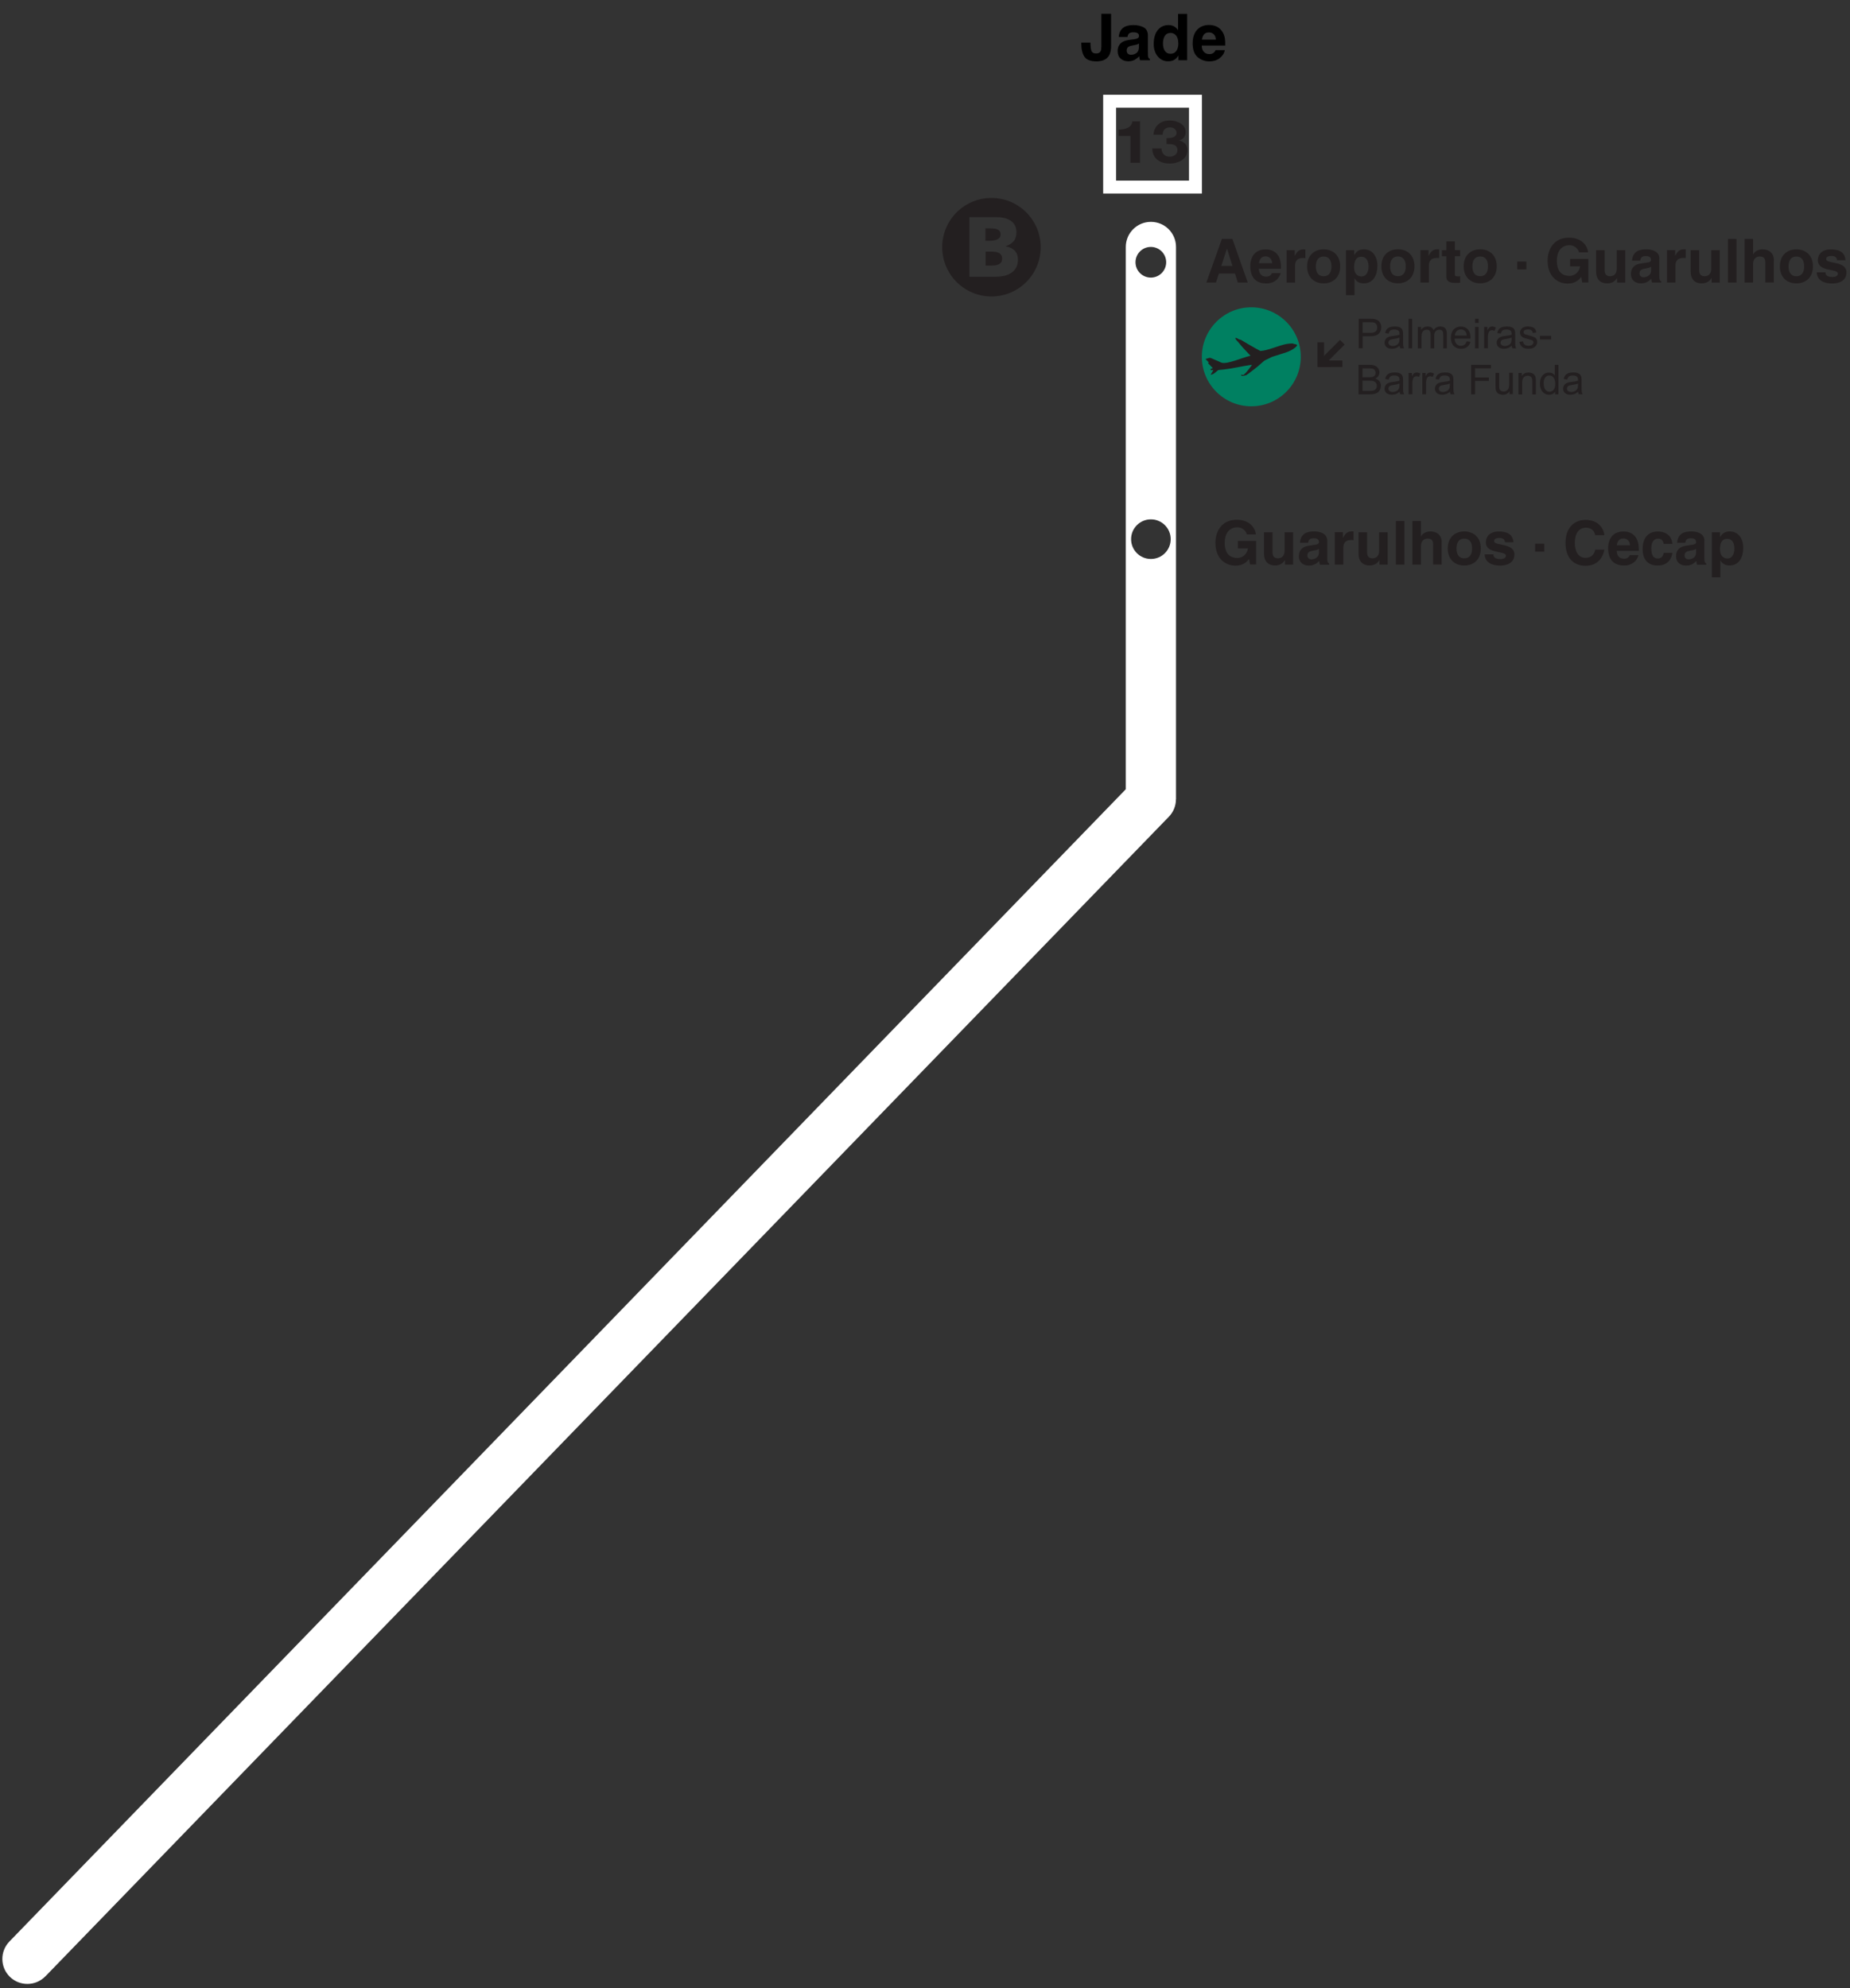 <svg width="430" height="462" viewBox="0 0 430 462" fill="none" xmlns="http://www.w3.org/2000/svg">
<rect x="0" y="0" width="430" height="462" fill="#333333" stroke="none"/>
<path d="M257.912 23.52H277.862V43.474H257.912V23.52Z" stroke="white" stroke-width="3"/>
<path d="M271.128 33.469C271.514 33.469 271.85 33.48 272.112 33.502C272.374 33.524 272.648 33.59 272.885 33.666C273.122 33.764 273.308 33.895 273.446 34.092C273.583 34.299 273.67 34.561 273.67 34.9C273.67 35.347 273.495 35.707 273.171 35.98C272.822 36.275 272.399 36.406 271.888 36.406C271.277 36.406 270.816 36.231 270.492 35.871C270.168 35.522 269.981 35.074 269.956 34.507H267.838C267.838 35.609 268.212 36.461 268.947 37.072C269.682 37.694 270.667 38 271.913 38C272.461 38 272.984 37.934 273.47 37.782C273.956 37.64 274.392 37.443 274.791 37.159C275.165 36.897 275.464 36.57 275.688 36.166C275.888 35.773 276 35.325 276 34.834C276 34.299 275.826 33.819 275.477 33.415C275.115 33.022 274.642 32.771 274.056 32.651V32.629C274.542 32.509 274.941 32.269 275.202 31.919C275.464 31.559 275.589 31.155 275.589 30.664C275.589 30.249 275.477 29.878 275.277 29.539C275.078 29.212 274.791 28.939 274.43 28.699C274.069 28.469 273.657 28.295 273.234 28.175C272.797 28.055 272.361 28 271.9 28C270.791 28 269.882 28.306 269.209 28.917C268.523 29.539 268.162 30.336 268.112 31.319H270.231C270.231 30.817 270.393 30.391 270.679 30.074C270.978 29.758 271.389 29.605 271.913 29.605C272.336 29.605 272.71 29.714 273.009 29.943C273.308 30.172 273.47 30.489 273.47 30.882C273.47 31.111 273.408 31.308 273.296 31.461C273.184 31.625 273.034 31.745 272.847 31.832C272.66 31.93 272.449 31.985 272.237 32.028C272 32.072 271.763 32.094 271.514 32.094H271.315L271.14 32.083V33.459L271.128 33.469ZM264.984 28.207H263.215C263.103 28.884 262.779 29.365 262.193 29.659C261.607 29.965 260.897 30.118 260 30.118V31.592H262.754V37.825H264.984V28.207Z" fill="#231F20"/>
<path d="M428.945 60.444C428.793 58.325 427.04 57.959 425.562 57.959C423.215 57.959 422.53 59.377 422.53 60.474C422.53 63.279 427.193 62.334 427.193 63.599C427.193 63.873 426.949 64.376 425.943 64.376C424.693 64.376 424.297 63.904 424.297 63.279H422.271C422.331 65.291 424.175 65.885 425.882 65.885C427.055 65.885 429.174 65.489 429.174 63.309C429.174 60.535 424.465 61.404 424.465 60.215C424.465 59.895 424.602 59.484 425.684 59.484C426.766 59.484 426.918 59.987 427.01 60.474H428.945V60.444ZM419.345 61.907C419.345 62.867 419.055 64.193 417.531 64.193C416.007 64.193 415.718 62.867 415.718 61.907C415.718 60.947 416.007 59.621 417.531 59.621C419.055 59.621 419.345 60.947 419.345 61.907ZM421.387 61.907C421.387 59.194 419.558 57.944 417.546 57.944C415.535 57.944 413.706 59.194 413.706 61.907C413.706 64.62 415.52 65.855 417.546 65.855C419.573 65.855 421.387 64.605 421.387 61.907ZM412.304 60.459C412.304 58.813 411.161 57.944 409.683 57.944C408.617 57.944 407.763 58.493 407.504 59.118H407.474V55.521H405.493V65.656H407.474V61.343C407.474 60.2 408.144 59.605 409.028 59.605C410.293 59.605 410.308 60.535 410.308 61.084V65.641H412.289V60.444L412.304 60.459ZM403.618 55.521H401.637V65.656H403.618V55.521ZM399.732 58.142H397.751V62.486C397.751 63.828 396.867 64.193 396.227 64.193C395.618 64.193 394.947 63.965 394.947 62.806V58.142H392.966V63.081C392.966 65.001 394.033 65.855 395.526 65.855C396.578 65.855 397.37 65.397 397.812 64.605H397.843V65.672H399.732V58.158V58.142ZM387.45 65.656H389.431V61.739C389.431 60.901 389.72 59.941 391.26 59.941C391.442 59.941 391.656 59.941 391.823 59.971V57.959L391.442 57.929C390.239 57.929 389.797 58.661 389.385 59.423H389.355V58.127H387.465V65.641L387.45 65.656ZM383.762 62.959C383.762 63.873 382.878 64.437 381.994 64.437C381.613 64.437 381.08 64.224 381.08 63.538C381.08 62.715 381.69 62.532 382.421 62.41C383.244 62.273 383.564 62.151 383.762 61.998V62.959ZM385.697 60.124C385.697 58.279 383.762 57.944 382.695 57.944C381.156 57.944 379.556 58.264 379.328 60.566H381.232C381.293 60.124 381.461 59.514 382.452 59.514C382.954 59.514 383.747 59.56 383.747 60.383C383.747 60.81 383.366 60.932 383.061 60.977L381.278 61.252C380.029 61.434 379.084 62.181 379.084 63.66C379.084 65.214 380.242 65.855 381.37 65.855C382.711 65.855 383.351 65.23 383.793 64.772C383.838 65.199 383.869 65.306 383.975 65.656H386.109V65.367C385.865 65.275 385.667 65.077 385.667 64.193V60.124H385.697ZM377.758 58.142H375.777V62.486C375.777 63.828 374.893 64.193 374.253 64.193C373.644 64.193 372.973 63.965 372.973 62.806V58.142H370.992V63.081C370.992 65.001 372.059 65.855 373.552 65.855C374.604 65.855 375.396 65.397 375.838 64.605H375.868V65.672H377.758V58.158V58.142ZM364.912 61.892H367.274C366.832 63.934 365.277 64.117 364.82 64.117C363.373 64.117 361.864 63.401 361.864 60.627C361.864 58.02 363.266 56.984 364.775 56.984C366.283 56.984 366.999 58.249 366.999 58.645H369.118C369.011 57.243 367.777 55.231 364.668 55.231C361.254 55.231 359.715 57.837 359.715 60.596C359.715 64.163 361.94 65.9 364.378 65.9C366.222 65.9 366.999 64.986 367.548 64.361L367.761 65.641H369.179V60.169H364.942V61.877L364.912 61.892ZM354.778 60.779H352.66V62.608H354.778V60.779ZM345.863 61.892C345.863 62.852 345.574 64.178 344.05 64.178C342.526 64.178 342.236 62.852 342.236 61.892C342.236 60.932 342.526 59.605 344.05 59.605C345.574 59.605 345.863 60.932 345.863 61.892ZM347.89 61.892C347.89 59.179 346.061 57.929 344.05 57.929C342.038 57.929 340.21 59.179 340.21 61.892C340.21 64.605 342.038 65.839 344.05 65.839C346.061 65.839 347.89 64.59 347.89 61.892ZM338.152 56.1H336.171V58.142H335.15V59.56H336.171V64.117C336.171 65.093 336.476 65.733 338.198 65.733H338.457C338.762 65.733 339.082 65.733 339.387 65.702V64.209L338.975 64.239C338.168 64.239 338.152 64.071 338.152 63.629V59.545H339.387V58.127H338.152V56.085V56.1ZM330.137 65.656H332.118V61.739C332.118 60.901 332.407 59.941 333.947 59.941C334.129 59.941 334.343 59.941 334.51 59.971V57.959L334.129 57.929C332.926 57.929 332.468 58.661 332.072 59.423H332.042V58.127H330.152V65.641L330.137 65.656ZM326.739 61.892C326.739 62.852 326.464 64.178 324.925 64.178C323.386 64.178 323.112 62.852 323.112 61.892C323.112 60.932 323.401 59.605 324.925 59.605C326.449 59.605 326.739 60.932 326.739 61.892ZM328.765 61.892C328.765 59.179 326.952 57.929 324.925 57.929C322.898 57.929 321.085 59.179 321.085 61.892C321.085 64.605 322.898 65.839 324.925 65.839C326.952 65.839 328.765 64.59 328.765 61.892ZM314.746 58.142H312.856V68.598H314.837V64.696H314.868C315.111 65.108 315.599 65.855 316.986 65.855C319.211 65.855 320.155 63.873 320.155 61.816C320.155 59.209 318.693 57.944 317.032 57.944C315.706 57.944 315.157 58.63 314.791 59.224H314.761V58.142H314.746ZM314.746 62.075C314.746 60.871 315.066 59.666 316.422 59.666C317.672 59.666 318.098 60.779 318.098 61.968C318.098 62.852 317.748 64.239 316.468 64.239C315.188 64.239 314.73 63.187 314.73 62.075H314.746ZM309.473 61.907C309.473 62.867 309.184 64.193 307.66 64.193C306.136 64.193 305.846 62.867 305.846 61.907C305.846 60.947 306.136 59.621 307.66 59.621C309.184 59.621 309.473 60.947 309.473 61.907ZM311.5 61.907C311.5 59.194 309.671 57.944 307.66 57.944C305.648 57.944 303.82 59.194 303.82 61.907C303.82 64.62 305.648 65.855 307.66 65.855C309.671 65.855 311.5 64.605 311.5 61.907ZM299.035 65.672H301.016V61.755C301.016 60.916 301.305 59.956 302.844 59.956C303.027 59.956 303.24 59.956 303.408 59.987V57.975L303.027 57.944C301.823 57.944 301.381 58.676 300.97 59.438H300.939V58.142H299.05V65.656L299.035 65.672ZM292.634 61.16C292.741 60.169 293.244 59.575 294.173 59.575C294.813 59.575 295.591 59.941 295.697 61.16H292.634ZM295.621 63.462C295.469 63.995 294.905 64.285 294.356 64.285C292.756 64.285 292.649 63.02 292.588 62.456H297.739V62.105C297.739 58.676 295.697 57.959 294.204 57.959C290.912 57.959 290.607 60.855 290.607 61.755C290.607 64.849 292.238 65.87 294.356 65.87C295.636 65.87 297.13 65.275 297.663 63.477H295.621V63.462ZM285.167 57.807H285.198L286.463 61.816H283.872L285.167 57.807ZM283.308 63.568H287.057L287.712 65.656H290.013L286.447 55.521H284.009L280.397 65.656H282.622L283.323 63.568H283.308Z" fill="#231F20"/>
<path d="M399.778 123.696H397.889V134.152H399.87V130.25H399.9C400.144 130.662 400.631 131.409 402.018 131.409C404.243 131.409 405.188 129.427 405.188 127.369C405.188 124.763 403.725 123.498 402.064 123.498C400.738 123.498 400.19 124.184 399.824 124.778H399.793V123.696H399.778ZM399.778 127.629C399.778 126.425 400.098 125.22 401.454 125.22C402.719 125.22 403.131 126.333 403.131 127.522C403.131 128.406 402.78 129.793 401.515 129.793C400.251 129.793 399.778 128.741 399.778 127.629ZM394.231 128.513C394.231 129.427 393.347 129.991 392.464 129.991C392.083 129.991 391.549 129.778 391.549 129.092C391.549 128.269 392.159 128.086 392.89 127.964C393.713 127.827 394.033 127.705 394.231 127.552V128.513ZM396.167 125.678C396.167 123.833 394.231 123.498 393.18 123.498C391.641 123.498 390.041 123.818 389.812 126.135H391.717C391.778 125.693 391.945 125.083 392.936 125.083C393.439 125.083 394.231 125.129 394.231 125.967C394.231 126.394 393.85 126.516 393.545 126.562L391.763 126.836C390.513 127.019 389.568 127.766 389.568 129.244C389.568 130.799 390.726 131.439 391.854 131.439C393.195 131.439 393.835 130.814 394.277 130.357C394.323 130.784 394.353 130.89 394.46 131.241H396.593V130.951C396.349 130.86 396.151 130.662 396.151 129.778V125.708L396.167 125.678ZM386.688 128.482C386.688 128.833 386.353 129.793 385.347 129.793C383.854 129.793 383.823 128.162 383.823 127.354C383.823 126.425 384.143 125.205 385.393 125.175C386.307 125.144 386.627 125.891 386.703 126.394H388.715C388.532 124.047 386.581 123.513 385.393 123.513C382.848 123.513 381.796 125.251 381.796 127.674C381.796 129.259 382.452 131.424 385.271 131.424C388.09 131.424 388.639 129.259 388.699 128.482H386.688ZM375.808 126.714C375.914 125.723 376.417 125.129 377.347 125.129C377.987 125.129 378.764 125.495 378.871 126.714H375.808ZM378.794 129.016C378.642 129.549 378.078 129.839 377.53 129.839C375.929 129.839 375.823 128.574 375.762 128.01H380.913V127.659C380.913 124.23 378.855 123.513 377.377 123.513C374.086 123.513 373.781 126.409 373.781 127.309C373.781 130.403 375.411 131.424 377.53 131.424C378.81 131.424 380.318 130.829 380.836 129.016H378.81H378.794ZM372.912 124.397C372.79 122.904 371.571 120.816 368.539 120.816C365.918 120.816 363.876 122.629 363.876 126.165C363.876 129.701 365.811 131.485 368.508 131.485C371.053 131.485 372.485 129.945 372.912 127.735H370.794C370.535 128.97 369.712 129.641 368.554 129.641C366.756 129.641 366.039 128.01 366.039 126.181C366.039 123.315 367.533 122.629 368.554 122.629C370.306 122.629 370.626 123.773 370.794 124.382H372.912V124.397ZM358.938 126.348H356.82V128.193H358.938V126.348ZM351.761 125.998C351.608 123.879 349.856 123.513 348.393 123.513C346.046 123.513 345.36 124.931 345.36 126.028C345.36 128.833 350.023 127.888 350.023 129.153C350.023 129.442 349.78 129.93 348.759 129.93C347.524 129.93 347.113 129.458 347.113 128.833H345.086C345.147 130.845 346.991 131.439 348.698 131.439C349.871 131.439 351.989 131.043 351.989 128.848C351.989 126.074 347.281 126.943 347.281 125.754C347.281 125.434 347.418 125.022 348.5 125.022C349.582 125.022 349.749 125.525 349.825 126.013H351.761V125.998ZM342.16 127.461C342.16 128.421 341.871 129.747 340.347 129.747C338.823 129.747 338.533 128.421 338.533 127.461C338.533 126.501 338.808 125.175 340.347 125.175C341.886 125.175 342.16 126.501 342.16 127.461ZM344.187 127.461C344.187 124.748 342.358 123.498 340.347 123.498C338.335 123.498 336.507 124.748 336.507 127.461C336.507 130.174 338.335 131.424 340.347 131.424C342.358 131.424 344.187 130.189 344.187 127.461ZM335.105 126.013C335.105 124.367 333.962 123.498 332.484 123.498C331.417 123.498 330.564 124.047 330.305 124.672H330.274V121.075H328.293V131.21H330.274V126.897C330.274 125.754 330.96 125.159 331.828 125.159C333.093 125.159 333.108 126.089 333.108 126.638V131.195H335.09V125.998L335.105 126.013ZM326.419 121.075H324.438V131.21H326.419V121.075ZM322.533 123.696H320.552V128.04C320.552 129.381 319.683 129.747 319.028 129.747C318.418 129.747 317.748 129.519 317.748 128.36V123.696H315.767V128.635C315.767 130.555 316.833 131.409 318.327 131.409C319.378 131.409 320.156 130.951 320.613 130.159H320.643V131.21H322.533V123.696ZM310.25 131.21H312.231V127.293C312.231 126.455 312.506 125.495 314.045 125.495C314.228 125.495 314.441 125.495 314.609 125.525V123.513L314.228 123.483C313.024 123.483 312.582 124.215 312.17 124.977H312.14V123.681H310.25V131.195V131.21ZM306.563 128.513C306.563 129.427 305.679 129.991 304.795 129.991C304.414 129.991 303.881 129.778 303.881 129.092C303.881 128.269 304.49 128.086 305.222 127.964C306.044 127.842 306.364 127.705 306.563 127.552V128.513ZM308.498 125.678C308.498 123.833 306.563 123.498 305.511 123.498C303.972 123.498 302.372 123.818 302.143 126.135H304.048C304.109 125.693 304.277 125.083 305.267 125.083C305.77 125.083 306.563 125.129 306.563 125.967C306.563 126.394 306.182 126.516 305.877 126.562L304.094 126.836C302.844 127.019 301.9 127.766 301.9 129.244C301.9 130.799 303.058 131.439 304.185 131.439C305.526 131.439 306.166 130.814 306.623 130.357C306.669 130.784 306.7 130.89 306.806 131.241H308.94V130.951C308.696 130.86 308.498 130.662 308.498 129.778V125.708V125.678ZM300.558 123.696H298.577V128.04C298.577 129.381 297.709 129.747 297.054 129.747C296.444 129.747 295.773 129.519 295.773 128.36V123.696H293.792V128.635C293.792 130.555 294.874 131.409 296.353 131.409C297.404 131.409 298.196 130.951 298.638 130.159H298.669V131.21H300.558V123.696ZM287.712 127.446H290.074C289.632 129.488 288.078 129.671 287.621 129.671C286.188 129.671 284.664 128.955 284.664 126.181C284.664 123.574 286.066 122.538 287.575 122.538C289.084 122.538 289.785 123.803 289.785 124.199H291.903C291.781 122.797 290.562 120.785 287.453 120.785C284.04 120.785 282.5 123.391 282.5 126.15C282.5 129.717 284.725 131.454 287.164 131.454C289.007 131.454 289.785 130.54 290.333 129.915L290.547 131.18H291.964V125.708H287.727V127.415L287.712 127.446Z" fill="#231F20"/>
<path fill-rule="evenodd" clip-rule="evenodd" d="M10.534 459.285C8.294 461.587 4.606 461.632 2.305 459.407C0.004 457.167 -0.042 453.478 2.198 451.177L261.669 183.413V57.396C261.669 54.18 264.275 51.558 267.505 51.558C270.736 51.558 273.342 54.164 273.342 57.396V185.745H273.327C273.327 187.208 272.778 188.671 271.681 189.799L10.549 459.285H10.534ZM267.505 129.9C270.05 129.9 272.108 127.842 272.108 125.297C272.108 122.751 270.05 120.694 267.505 120.694C264.961 120.694 262.903 122.751 262.903 125.297C262.903 127.842 264.961 129.9 267.505 129.9ZM267.491 64.513C269.457 64.513 271.057 62.913 271.057 60.947C271.057 58.981 269.457 57.38 267.491 57.38C265.525 57.38 263.925 58.981 263.925 60.947C263.925 62.913 265.525 64.513 267.491 64.513Z" fill="white"/>
<path fill-rule="evenodd" clip-rule="evenodd" d="M241.889 57.446C241.889 51.121 236.768 46 230.444 46C224.12 46 219 51.121 219 57.446C219 63.772 224.12 68.893 230.444 68.893C236.768 68.893 241.889 63.772 241.889 57.446ZM231.74 50.466H225.355L225.324 50.435V64.32H231.176C231.801 64.32 232.441 64.275 233.081 64.168C233.721 64.061 234.3 63.863 234.818 63.558C235.336 63.269 235.763 62.857 236.098 62.339C236.433 61.821 236.601 61.15 236.601 60.312C236.601 58.651 235.671 57.629 233.797 57.248V57.203C234.574 56.944 235.184 56.562 235.61 56.044C236.037 55.541 236.25 54.84 236.25 53.971C236.25 53.377 236.144 52.859 235.915 52.417C235.687 51.975 235.382 51.609 234.97 51.319C234.559 51.045 234.086 50.832 233.538 50.679C232.989 50.542 232.395 50.466 231.74 50.466ZM230.155 61.729H229.088V58.468H230.216C230.536 58.468 230.856 58.483 231.176 58.513C231.496 58.544 231.785 58.62 232.044 58.727C232.304 58.833 232.517 59.001 232.684 59.23C232.852 59.458 232.928 59.778 232.928 60.129C232.928 60.48 232.837 60.769 232.684 60.983C232.517 61.196 232.304 61.364 232.044 61.47C231.77 61.577 231.481 61.653 231.145 61.684C230.825 61.714 230.49 61.729 230.155 61.729ZM230.094 55.953H229.058L229.042 55.938V53.072H230.124C230.429 53.072 230.734 53.087 231.024 53.118C231.313 53.148 231.572 53.209 231.801 53.301C232.029 53.392 232.212 53.529 232.349 53.712C232.486 53.91 232.563 54.154 232.563 54.474C232.563 54.779 232.502 55.008 232.349 55.206C232.212 55.389 232.014 55.541 231.785 55.648C231.542 55.755 231.283 55.831 230.993 55.877C230.688 55.938 230.399 55.953 230.094 55.953Z" fill="#231F20"/>
<path d="M325.276 78.46C324.971 78.581 324.514 78.688 323.905 78.78C323.554 78.825 323.31 78.886 323.173 78.947C323.036 79.008 322.914 79.1 322.838 79.222C322.762 79.344 322.716 79.481 322.716 79.618C322.716 79.846 322.807 80.029 322.975 80.182C323.143 80.334 323.402 80.41 323.722 80.41C324.042 80.41 324.331 80.334 324.59 80.197C324.849 80.06 325.032 79.862 325.154 79.618C325.246 79.435 325.291 79.145 325.291 78.78V78.475L325.276 78.46ZM325.352 80.319C325.032 80.578 324.743 80.776 324.453 80.883C324.164 80.99 323.859 81.05 323.524 81.05C322.975 81.05 322.564 80.913 322.259 80.654C321.969 80.395 321.817 80.045 321.817 79.633C321.817 79.389 321.878 79.176 321.984 78.962C322.091 78.764 322.244 78.597 322.426 78.475C322.609 78.353 322.807 78.261 323.036 78.2C323.204 78.155 323.447 78.109 323.783 78.078C324.468 78.002 324.971 77.895 325.291 77.789C325.291 77.667 325.291 77.606 325.291 77.576C325.291 77.24 325.215 76.996 325.048 76.859C324.834 76.676 324.514 76.57 324.087 76.57C323.691 76.57 323.402 76.646 323.204 76.783C323.021 76.92 322.868 77.164 322.777 77.514L321.954 77.393C322.03 77.042 322.152 76.752 322.32 76.539C322.487 76.326 322.746 76.158 323.066 76.036C323.386 75.914 323.767 75.868 324.194 75.868C324.621 75.868 324.971 75.914 325.23 76.021C325.489 76.127 325.688 76.249 325.809 76.402C325.931 76.554 326.023 76.752 326.068 76.981C326.099 77.118 326.114 77.377 326.114 77.758V78.871C326.114 79.648 326.129 80.151 326.16 80.349C326.19 80.563 326.267 80.761 326.358 80.944H325.474C325.383 80.761 325.337 80.563 325.307 80.319H325.352Z" fill="#231F20"/>
<path d="M328.232 74.085H327.394V80.944H328.232V74.085Z" fill="#231F20"/>
<path d="M329.543 80.944V75.975H330.305V76.676C330.457 76.432 330.671 76.234 330.93 76.097C331.189 75.945 331.478 75.868 331.814 75.868C332.179 75.868 332.484 75.945 332.713 76.097C332.941 76.249 333.109 76.463 333.216 76.737C333.612 76.158 334.13 75.868 334.755 75.868C335.242 75.868 335.623 76.006 335.898 76.28C336.157 76.554 336.294 76.966 336.294 77.545V80.959H335.456V77.835C335.456 77.499 335.425 77.255 335.379 77.103C335.318 76.951 335.227 76.844 335.075 76.752C334.938 76.661 334.755 76.615 334.572 76.615C334.221 76.615 333.932 76.737 333.703 76.966C333.475 77.194 333.353 77.576 333.353 78.078V80.959H332.515V77.728C332.515 77.362 332.438 77.073 332.301 76.89C332.164 76.707 331.936 76.615 331.631 76.615C331.402 76.615 331.174 76.676 330.975 76.798C330.777 76.92 330.625 77.103 330.534 77.347C330.442 77.591 330.396 77.926 330.396 78.383V80.959H329.558L329.543 80.944Z" fill="#231F20"/>
<path d="M338.153 77.987H340.926C340.896 77.575 340.789 77.255 340.606 77.042C340.347 76.722 339.996 76.554 339.57 76.554C339.189 76.554 338.854 76.676 338.594 76.935C338.335 77.194 338.183 77.545 338.153 77.972M340.911 79.328L341.779 79.45C341.642 79.953 341.383 80.349 341.017 80.624C340.652 80.898 340.179 81.05 339.6 81.05C338.869 81.05 338.305 80.822 337.878 80.38C337.452 79.938 337.238 79.313 337.238 78.505C337.238 77.697 337.452 77.027 337.878 76.569C338.305 76.112 338.869 75.883 339.555 75.883C340.24 75.883 340.758 76.112 341.17 76.554C341.597 77.011 341.795 77.636 341.795 78.459C341.795 78.505 341.795 78.581 341.795 78.688H338.092C338.122 79.237 338.274 79.648 338.549 79.938C338.823 80.227 339.174 80.365 339.585 80.365C339.89 80.365 340.149 80.288 340.377 80.121C340.591 79.953 340.774 79.694 340.896 79.343L340.911 79.328Z" fill="#231F20"/>
<path d="M344.964 80.944V75.975H345.726V76.737C345.924 76.387 346.092 76.158 346.26 76.036C346.427 75.929 346.61 75.868 346.808 75.868C347.098 75.868 347.387 75.96 347.677 76.127L347.372 76.905C347.174 76.783 346.961 76.737 346.763 76.737C346.58 76.737 346.412 76.798 346.275 76.905C346.122 77.011 346.031 77.164 345.97 77.362C345.879 77.667 345.833 77.987 345.833 78.338V80.929H344.995L344.964 80.944Z" fill="#231F20"/>
<path d="M351.334 78.46C351.029 78.581 350.572 78.688 349.963 78.78C349.612 78.825 349.368 78.886 349.231 78.947C349.094 79.008 348.972 79.1 348.896 79.222C348.82 79.344 348.774 79.481 348.774 79.618C348.774 79.846 348.866 80.029 349.033 80.182C349.201 80.334 349.46 80.41 349.78 80.41C350.1 80.41 350.389 80.334 350.648 80.197C350.908 80.06 351.09 79.862 351.212 79.618C351.304 79.435 351.349 79.145 351.349 78.78V78.475L351.334 78.46ZM351.41 80.319C351.09 80.578 350.801 80.776 350.511 80.883C350.222 80.99 349.917 81.05 349.582 81.05C349.033 81.05 348.622 80.913 348.317 80.654C348.027 80.395 347.875 80.045 347.875 79.633C347.875 79.389 347.936 79.176 348.043 78.962C348.149 78.764 348.302 78.597 348.485 78.475C348.667 78.353 348.866 78.261 349.094 78.2C349.262 78.155 349.506 78.109 349.841 78.078C350.527 78.002 351.029 77.895 351.349 77.789C351.349 77.667 351.349 77.606 351.349 77.576C351.349 77.24 351.273 76.996 351.106 76.859C350.892 76.676 350.572 76.57 350.146 76.57C349.749 76.57 349.46 76.646 349.262 76.783C349.079 76.92 348.926 77.164 348.835 77.514L348.012 77.393C348.088 77.042 348.21 76.752 348.378 76.539C348.546 76.326 348.805 76.158 349.125 76.036C349.445 75.914 349.826 75.868 350.252 75.868C350.679 75.868 351.029 75.914 351.288 76.021C351.548 76.127 351.746 76.249 351.868 76.402C351.989 76.554 352.081 76.752 352.127 76.981C352.157 77.118 352.172 77.377 352.172 77.758V78.871C352.172 79.648 352.188 80.151 352.218 80.349C352.248 80.563 352.325 80.761 352.416 80.944H351.532C351.441 80.761 351.395 80.563 351.365 80.319H351.41Z" fill="#231F20"/>
<path d="M316.681 90.836H318.388C318.677 90.836 318.891 90.836 319.012 90.805C319.226 90.775 319.393 90.714 319.531 90.622C319.668 90.531 319.79 90.409 319.881 90.241C319.973 90.073 320.018 89.875 320.018 89.662C320.018 89.403 319.957 89.189 319.82 88.991C319.683 88.808 319.5 88.671 319.272 88.595C319.043 88.519 318.708 88.473 318.266 88.473H316.681V90.836ZM316.681 87.665H318.159C318.555 87.665 318.845 87.635 319.028 87.589C319.256 87.513 319.439 87.406 319.546 87.239C319.668 87.086 319.729 86.873 319.729 86.644C319.729 86.415 319.668 86.217 319.561 86.05C319.454 85.882 319.302 85.76 319.089 85.699C318.891 85.638 318.54 85.608 318.052 85.608H316.681V87.681V87.665ZM315.767 91.643V84.785H318.342C318.86 84.785 319.287 84.861 319.607 84.998C319.927 85.135 320.171 85.349 320.353 85.638C320.536 85.928 320.628 86.233 320.628 86.537C320.628 86.827 320.552 87.101 320.384 87.361C320.232 87.62 319.988 87.833 319.668 87.985C320.079 88.107 320.399 88.321 320.628 88.61C320.856 88.9 320.963 89.25 320.963 89.647C320.963 89.967 320.902 90.272 320.765 90.546C320.628 90.82 320.46 91.034 320.262 91.186C320.064 91.339 319.805 91.445 319.515 91.522C319.211 91.598 318.845 91.643 318.403 91.643H315.782H315.767Z" fill="#231F20"/>
<path d="M325.276 89.144C324.971 89.266 324.514 89.372 323.905 89.464C323.554 89.51 323.31 89.571 323.173 89.632C323.036 89.692 322.914 89.784 322.838 89.906C322.762 90.028 322.716 90.165 322.716 90.302C322.716 90.531 322.807 90.714 322.975 90.866C323.143 91.019 323.402 91.095 323.722 91.095C324.042 91.095 324.331 91.019 324.59 90.881C324.849 90.744 325.032 90.546 325.154 90.302C325.246 90.119 325.291 89.83 325.291 89.464V89.159L325.276 89.144ZM325.352 91.003C325.032 91.262 324.743 91.46 324.453 91.567C324.164 91.674 323.859 91.735 323.524 91.735C322.975 91.735 322.564 91.598 322.259 91.339C321.969 91.079 321.817 90.729 321.817 90.317C321.817 90.073 321.878 89.86 321.984 89.647C322.091 89.449 322.244 89.281 322.426 89.159C322.609 89.037 322.807 88.946 323.036 88.885C323.204 88.839 323.447 88.793 323.783 88.763C324.468 88.686 324.971 88.58 325.291 88.473C325.291 88.351 325.291 88.29 325.291 88.26C325.291 87.924 325.215 87.681 325.048 87.543C324.834 87.361 324.514 87.254 324.087 87.254C323.691 87.254 323.402 87.33 323.204 87.467C323.021 87.604 322.868 87.848 322.777 88.199L321.954 88.077C322.03 87.726 322.152 87.437 322.32 87.223C322.487 87.01 322.746 86.842 323.066 86.72C323.386 86.599 323.767 86.553 324.194 86.553C324.621 86.553 324.971 86.599 325.23 86.705C325.489 86.812 325.688 86.934 325.809 87.086C325.931 87.239 326.023 87.437 326.068 87.665C326.099 87.802 326.114 88.062 326.114 88.443V89.555C326.114 90.333 326.129 90.836 326.16 91.034C326.19 91.247 326.267 91.445 326.358 91.628H325.474C325.383 91.445 325.337 91.247 325.307 91.003H325.352Z" fill="#231F20"/>
<path d="M327.409 91.643V86.674H328.171V87.437C328.369 87.086 328.537 86.858 328.704 86.736C328.872 86.629 329.055 86.568 329.253 86.568C329.543 86.568 329.832 86.659 330.122 86.827L329.817 87.604C329.619 87.482 329.405 87.437 329.207 87.437C329.024 87.437 328.857 87.498 328.72 87.604C328.567 87.711 328.476 87.863 328.415 88.061C328.323 88.366 328.278 88.686 328.278 89.037V91.628H327.44L327.409 91.643Z" fill="#231F20"/>
<path d="M330.594 91.643V86.674H331.356V87.437C331.554 87.086 331.722 86.858 331.89 86.736C332.057 86.629 332.24 86.568 332.438 86.568C332.728 86.568 333.017 86.659 333.307 86.827L333.002 87.604C332.804 87.482 332.591 87.437 332.392 87.437C332.21 87.437 332.042 87.498 331.905 87.604C331.752 87.711 331.661 87.863 331.6 88.061C331.509 88.366 331.463 88.686 331.463 89.037V91.628H330.625L330.594 91.643Z" fill="#231F20"/>
<path d="M336.979 89.144C336.674 89.266 336.217 89.372 335.608 89.464C335.257 89.51 335.013 89.571 334.876 89.632C334.739 89.692 334.617 89.784 334.541 89.906C334.465 90.028 334.419 90.165 334.419 90.302C334.419 90.531 334.511 90.714 334.678 90.866C334.846 91.019 335.105 91.095 335.425 91.095C335.745 91.095 336.034 91.019 336.293 90.881C336.553 90.744 336.735 90.546 336.857 90.302C336.949 90.119 336.994 89.83 336.994 89.464V89.159L336.979 89.144ZM337.055 91.003C336.735 91.262 336.446 91.46 336.156 91.567C335.867 91.674 335.562 91.735 335.227 91.735C334.678 91.735 334.267 91.598 333.962 91.339C333.672 91.079 333.52 90.729 333.52 90.317C333.52 90.073 333.581 89.86 333.688 89.647C333.794 89.449 333.947 89.281 334.13 89.159C334.312 89.037 334.511 88.946 334.739 88.885C334.907 88.839 335.151 88.793 335.486 88.763C336.172 88.686 336.674 88.58 336.994 88.473C336.994 88.351 336.994 88.29 336.994 88.26C336.994 87.924 336.918 87.681 336.751 87.543C336.537 87.361 336.217 87.254 335.791 87.254C335.394 87.254 335.105 87.33 334.907 87.467C334.724 87.604 334.572 87.848 334.48 88.199L333.657 88.077C333.733 87.726 333.855 87.437 334.023 87.223C334.19 87.01 334.45 86.842 334.77 86.72C335.09 86.599 335.471 86.553 335.897 86.553C336.324 86.553 336.674 86.599 336.933 86.705C337.193 86.812 337.391 86.934 337.513 87.086C337.634 87.239 337.726 87.437 337.772 87.665C337.802 87.802 337.817 88.062 337.817 88.443V89.555C337.817 90.333 337.833 90.836 337.863 91.034C337.894 91.247 337.97 91.445 338.061 91.628H337.177C337.086 91.445 337.04 91.247 337.01 91.003H337.055Z" fill="#231F20"/>
<path d="M350.877 91.643V90.912C350.496 91.476 349.963 91.75 349.308 91.75C349.018 91.75 348.744 91.689 348.485 91.582C348.226 91.476 348.043 91.323 347.921 91.156C347.799 90.988 347.708 90.775 347.662 90.531C347.631 90.363 347.616 90.104 347.616 89.738V86.659H348.454V89.403C348.454 89.845 348.47 90.135 348.5 90.287C348.546 90.516 348.668 90.683 348.835 90.805C349.003 90.927 349.216 90.988 349.475 90.988C349.734 90.988 349.963 90.927 350.176 90.79C350.39 90.653 350.557 90.485 350.649 90.256C350.74 90.028 350.786 89.708 350.786 89.281V86.629H351.624V91.598H350.862L350.877 91.643Z" fill="#231F20"/>
<path d="M352.949 91.643V86.674H353.711V87.376C354.077 86.827 354.595 86.568 355.296 86.568C355.601 86.568 355.875 86.629 356.119 86.736C356.363 86.842 356.561 86.979 356.683 87.162C356.805 87.33 356.896 87.543 356.942 87.787C356.972 87.94 356.987 88.214 356.987 88.61V91.659H356.149V88.641C356.149 88.29 356.119 88.046 356.058 87.879C355.997 87.711 355.875 87.574 355.707 87.467C355.54 87.36 355.342 87.315 355.128 87.315C354.778 87.315 354.458 87.421 354.199 87.65C353.94 87.879 353.803 88.305 353.803 88.946V91.659H352.964L352.949 91.643Z" fill="#231F20"/>
<path d="M358.816 89.159C358.816 89.799 358.954 90.272 359.213 90.576C359.487 90.897 359.792 91.049 360.158 91.049C360.523 91.049 360.843 90.897 361.102 90.592C361.361 90.287 361.483 89.83 361.483 89.22C361.483 88.549 361.346 88.046 361.087 87.726C360.828 87.406 360.508 87.254 360.112 87.254C359.716 87.254 359.426 87.406 359.167 87.711C358.923 88.016 358.786 88.504 358.786 89.159M361.453 91.643V91.019C361.133 91.506 360.676 91.75 360.066 91.75C359.67 91.75 359.304 91.643 358.984 91.43C358.649 91.217 358.39 90.912 358.207 90.516C358.024 90.119 357.933 89.677 357.933 89.174C357.933 88.671 358.009 88.229 358.176 87.833C358.344 87.437 358.588 87.117 358.923 86.903C359.258 86.69 359.624 86.583 360.036 86.583C360.34 86.583 360.599 86.644 360.828 86.766C361.057 86.888 361.255 87.056 361.392 87.254V84.785H362.23V91.643H361.438H361.453Z" fill="#231F20"/>
<path fill-rule="evenodd" clip-rule="evenodd" d="M290.836 71.418C297.191 71.418 302.342 76.57 302.342 82.925C302.342 89.281 297.191 94.418 290.836 94.418C284.482 94.418 279.346 89.266 279.346 82.925C279.346 76.585 284.497 71.418 290.836 71.418Z" fill="#008061"/>
<path fill-rule="evenodd" clip-rule="evenodd" d="M292.985 81.538C294.539 81.538 297.374 80.212 299.111 79.923C299.522 79.862 299.919 79.816 300.345 79.816C300.543 79.816 300.635 79.892 300.802 79.938C300.97 79.984 301.062 79.938 301.275 80.044C301.564 80.166 301.534 80.227 301.366 80.456L301.29 80.547L300.985 80.822L300.879 80.898L300.543 81.142L300.056 81.416L299.797 81.538C299.629 81.63 299.446 81.691 299.279 81.767C298.715 81.996 298.136 82.133 297.557 82.331L296.414 82.697C296.261 82.758 295.667 82.91 295.56 82.986L294.021 83.733L293.808 83.885L293.595 84.053C293.214 84.419 292.848 84.693 292.482 85.028L292.436 85.074L291.644 85.714C291.187 86.08 290.714 86.446 290.227 86.797L289.587 87.239L289.556 87.178C289.343 87.223 289.465 87.269 288.931 87.345C288.657 87.391 288.749 87.421 288.52 87.254L288.398 87.162C288.566 87.071 288.627 87.101 288.81 87.117L289.008 87.147L289.495 86.705C289.754 86.446 290.105 85.989 290.318 85.714C290.532 85.44 290.852 85.059 290.989 84.769L290.684 84.815C288.596 85.105 286.615 85.638 284.436 85.867L284.131 85.897L283.842 85.928L283.537 85.958L283.171 86.004C282.973 86.172 282.485 86.553 282.303 86.705C281.967 87.01 281.541 87.04 281.388 87.117L281.617 86.69L281.861 86.278L282.013 85.989H281.876L281.586 86.019H281.419L281.343 85.806L281.891 85.531L281.861 85.486L281.525 85.166L281.312 84.937L280.733 84.343H280.794L280.855 84.312L281.007 84.282L280.443 83.687L280.398 83.642L280.2 83.428L280.337 83.382L281.145 83.154L281.282 83.184H281.404C281.525 83.215 282.394 83.626 282.638 83.718L282.76 83.763L283.247 83.977C283.461 84.068 283.781 84.251 283.979 84.297C285.289 84.678 288.688 83.123 290.516 82.712L290.638 82.681V82.651C290.638 82.651 289.282 81.203 288.977 80.883C288.703 80.578 288.49 80.349 287.773 79.465L287.651 79.343L287.514 79.206L287.408 79.069L287.133 78.673L287.072 78.581L287.377 78.536L287.469 78.581L287.56 78.627L288.017 78.871L288.109 78.917H288.291L288.337 78.962L288.459 78.993C288.764 79.161 289.206 79.45 289.526 79.633L290.074 79.953L290.44 80.166L290.973 80.471L291.065 80.517C291.339 80.685 291.629 80.822 291.888 80.99L292.452 81.294L292.924 81.538L293.031 81.584L292.985 81.538Z" fill="#231F20"/>
<path fill-rule="evenodd" clip-rule="evenodd" d="M306.228 79.542V85.303L312.018 85.288L312.003 83.779H308.833L312.536 80.075L311.454 78.993L307.751 82.697V79.542H306.228Z" fill="#231F20"/>
<path d="M316.727 77.347H318.494C319.089 77.347 319.5 77.24 319.744 77.027C319.988 76.813 320.11 76.509 320.11 76.097C320.11 75.808 320.034 75.564 319.896 75.365C319.744 75.167 319.561 75.03 319.317 74.954C319.165 74.908 318.875 74.893 318.464 74.893H316.712V77.347H316.727ZM315.812 80.944V74.085H318.403C318.86 74.085 319.211 74.1 319.439 74.146C319.775 74.207 320.064 74.314 320.293 74.466C320.521 74.619 320.704 74.847 320.841 75.122C320.978 75.411 321.055 75.716 321.055 76.051C321.055 76.63 320.872 77.118 320.491 77.53C320.125 77.926 319.455 78.139 318.479 78.139H316.727V80.929H315.812V80.944Z" fill="#231F20"/>
<path d="M342.846 80.944V75.975H343.684V80.944H342.846ZM342.846 75.045V74.085H343.684V75.045H342.846Z" fill="#231F20"/>
<path d="M353.147 79.465L353.986 79.328C354.031 79.663 354.168 79.922 354.382 80.09C354.595 80.273 354.9 80.349 355.281 80.349C355.662 80.349 355.951 80.273 356.149 80.105C356.332 79.953 356.424 79.77 356.424 79.557C356.424 79.374 356.332 79.221 356.165 79.115C356.043 79.038 355.753 78.947 355.296 78.825C354.687 78.673 354.26 78.535 354.016 78.429C353.772 78.307 353.605 78.154 353.483 77.956C353.361 77.758 353.3 77.53 353.3 77.286C353.3 77.057 353.345 76.859 353.452 76.676C353.559 76.493 353.696 76.326 353.864 76.204C354.001 76.112 354.168 76.021 354.397 75.96C354.626 75.899 354.869 75.853 355.128 75.853C355.525 75.853 355.86 75.914 356.149 76.021C356.439 76.127 356.668 76.28 356.805 76.478C356.942 76.676 357.033 76.935 357.094 77.255L356.271 77.377C356.241 77.118 356.119 76.92 355.951 76.767C355.768 76.615 355.525 76.554 355.189 76.554C354.808 76.554 354.534 76.615 354.367 76.752C354.199 76.874 354.123 77.027 354.123 77.194C354.123 77.301 354.153 77.408 354.229 77.484C354.29 77.575 354.412 77.651 354.549 77.713C354.641 77.743 354.885 77.819 355.296 77.926C355.89 78.078 356.302 78.216 356.546 78.322C356.789 78.429 356.972 78.566 357.094 78.764C357.231 78.962 357.292 79.191 357.292 79.481C357.292 79.77 357.216 80.029 357.049 80.273C356.881 80.517 356.652 80.715 356.348 80.852C356.043 80.99 355.692 81.05 355.296 81.05C354.656 81.05 354.153 80.913 353.818 80.654C353.483 80.38 353.269 79.984 353.163 79.465" fill="#231F20"/>
<path d="M360.538 78.048H357.933V78.886H360.538V78.048Z" fill="#231F20"/>
<path d="M341.932 91.643V84.785H346.549V85.593H342.846V87.726H346.061V88.534H342.846V91.643H341.932Z" fill="#231F20"/>
<path d="M366.771 89.144C366.466 89.266 366.009 89.372 365.4 89.464C365.049 89.51 364.805 89.571 364.668 89.632C364.531 89.692 364.409 89.784 364.333 89.906C364.257 90.028 364.211 90.165 364.211 90.302C364.211 90.531 364.303 90.714 364.47 90.866C364.638 91.019 364.897 91.095 365.217 91.095C365.537 91.095 365.826 91.019 366.085 90.881C366.345 90.744 366.527 90.546 366.649 90.302C366.741 90.119 366.786 89.83 366.786 89.464V89.159L366.771 89.144ZM366.847 91.003C366.527 91.262 366.238 91.46 365.948 91.567C365.659 91.674 365.354 91.735 365.019 91.735C364.47 91.735 364.059 91.598 363.754 91.339C363.464 91.079 363.312 90.729 363.312 90.317C363.312 90.073 363.373 89.86 363.48 89.647C363.586 89.449 363.739 89.281 363.922 89.159C364.104 89.037 364.303 88.946 364.531 88.885C364.699 88.839 364.943 88.793 365.278 88.763C365.964 88.686 366.466 88.58 366.786 88.473C366.786 88.351 366.786 88.29 366.786 88.26C366.786 87.924 366.71 87.681 366.543 87.543C366.329 87.361 366.009 87.254 365.583 87.254C365.186 87.254 364.897 87.33 364.699 87.467C364.516 87.604 364.363 87.848 364.272 88.199L363.449 88.077C363.525 87.726 363.647 87.437 363.815 87.223C363.983 87.01 364.242 86.842 364.562 86.72C364.882 86.599 365.263 86.553 365.689 86.553C366.116 86.553 366.466 86.599 366.725 86.705C366.985 86.812 367.183 86.934 367.305 87.086C367.426 87.239 367.518 87.437 367.564 87.665C367.594 87.802 367.609 88.062 367.609 88.443V89.555C367.609 90.333 367.625 90.836 367.655 91.034C367.686 91.247 367.762 91.445 367.853 91.628H366.969C366.878 91.445 366.832 91.247 366.802 91.003H366.847Z" fill="#231F20"/>
<path d="M255.995 10.755V3.204H258.251V10.719C258.251 11.637 258.092 12.364 257.775 12.901C257.238 13.81 256.269 14.264 254.867 14.264C253.466 14.264 252.526 13.898 252.047 13.165C251.569 12.428 251.33 11.424 251.33 10.155V9.906H253.461V10.155C253.48 10.99 253.571 11.578 253.732 11.92C253.898 12.257 254.25 12.425 254.787 12.425C255.319 12.425 255.67 12.24 255.841 11.869C255.944 11.649 255.995 11.278 255.995 10.755ZM260.624 6.881C261.176 6.178 262.123 5.826 263.466 5.826C264.34 5.826 265.116 6 265.795 6.346C266.474 6.693 266.813 7.347 266.813 8.309V11.971C266.813 12.225 266.818 12.533 266.828 12.894C266.842 13.168 266.884 13.353 266.952 13.451C267.021 13.548 267.123 13.629 267.26 13.692V14H264.989C264.926 13.839 264.882 13.688 264.857 13.546C264.833 13.404 264.813 13.243 264.799 13.062C264.511 13.375 264.179 13.641 263.803 13.861C263.354 14.12 262.846 14.249 262.279 14.249C261.557 14.249 260.958 14.044 260.485 13.634C260.016 13.219 259.782 12.633 259.782 11.876C259.782 10.895 260.16 10.184 260.917 9.745C261.332 9.505 261.942 9.334 262.748 9.232L263.458 9.144C263.844 9.095 264.12 9.034 264.286 8.961C264.584 8.834 264.733 8.636 264.733 8.368C264.733 8.041 264.618 7.816 264.389 7.694C264.164 7.567 263.832 7.503 263.393 7.503C262.899 7.503 262.55 7.625 262.345 7.87C262.199 8.05 262.101 8.294 262.052 8.602H260.038C260.082 7.904 260.277 7.33 260.624 6.881ZM262.177 12.491C262.372 12.652 262.611 12.733 262.895 12.733C263.344 12.733 263.756 12.601 264.132 12.337C264.513 12.074 264.711 11.593 264.726 10.895V10.118C264.594 10.201 264.459 10.27 264.323 10.323C264.191 10.372 264.008 10.418 263.773 10.462L263.305 10.55C262.865 10.628 262.55 10.724 262.36 10.836C262.038 11.026 261.876 11.322 261.876 11.722C261.876 12.079 261.977 12.335 262.177 12.491ZM275.939 3.219V14H273.91V12.894C273.612 13.368 273.273 13.712 272.892 13.927C272.511 14.142 272.038 14.249 271.471 14.249C270.539 14.249 269.752 13.873 269.113 13.121C268.478 12.364 268.161 11.395 268.161 10.213C268.161 8.851 268.473 7.779 269.098 6.998C269.728 6.217 270.568 5.826 271.618 5.826C272.101 5.826 272.531 5.934 272.907 6.148C273.283 6.358 273.588 6.651 273.822 7.027V3.219H275.939ZM270.314 10.06C270.314 10.797 270.46 11.385 270.753 11.825C271.042 12.269 271.481 12.491 272.072 12.491C272.663 12.491 273.112 12.271 273.419 11.832C273.727 11.393 273.881 10.824 273.881 10.126C273.881 9.149 273.634 8.451 273.141 8.031C272.838 7.777 272.487 7.65 272.086 7.65C271.476 7.65 271.027 7.882 270.739 8.346C270.456 8.805 270.314 9.376 270.314 10.06ZM284.677 11.656C284.623 12.13 284.376 12.611 283.937 13.099C283.253 13.876 282.296 14.264 281.066 14.264C280.05 14.264 279.154 13.937 278.378 13.282C277.602 12.628 277.213 11.563 277.213 10.089C277.213 8.707 277.562 7.647 278.261 6.91C278.964 6.173 279.875 5.804 280.993 5.804C281.657 5.804 282.255 5.929 282.787 6.178C283.319 6.427 283.759 6.82 284.105 7.357C284.418 7.831 284.621 8.38 284.713 9.005C284.767 9.371 284.789 9.898 284.779 10.587H279.315C279.345 11.388 279.596 11.949 280.07 12.271C280.358 12.472 280.705 12.572 281.11 12.572C281.54 12.572 281.889 12.45 282.157 12.206C282.304 12.074 282.433 11.891 282.545 11.656H284.677ZM282.611 9.21C282.577 8.658 282.409 8.241 282.106 7.958C281.808 7.669 281.437 7.525 280.993 7.525C280.509 7.525 280.133 7.677 279.865 7.979C279.601 8.282 279.435 8.692 279.367 9.21H282.611Z" fill="black"/>
</svg>
